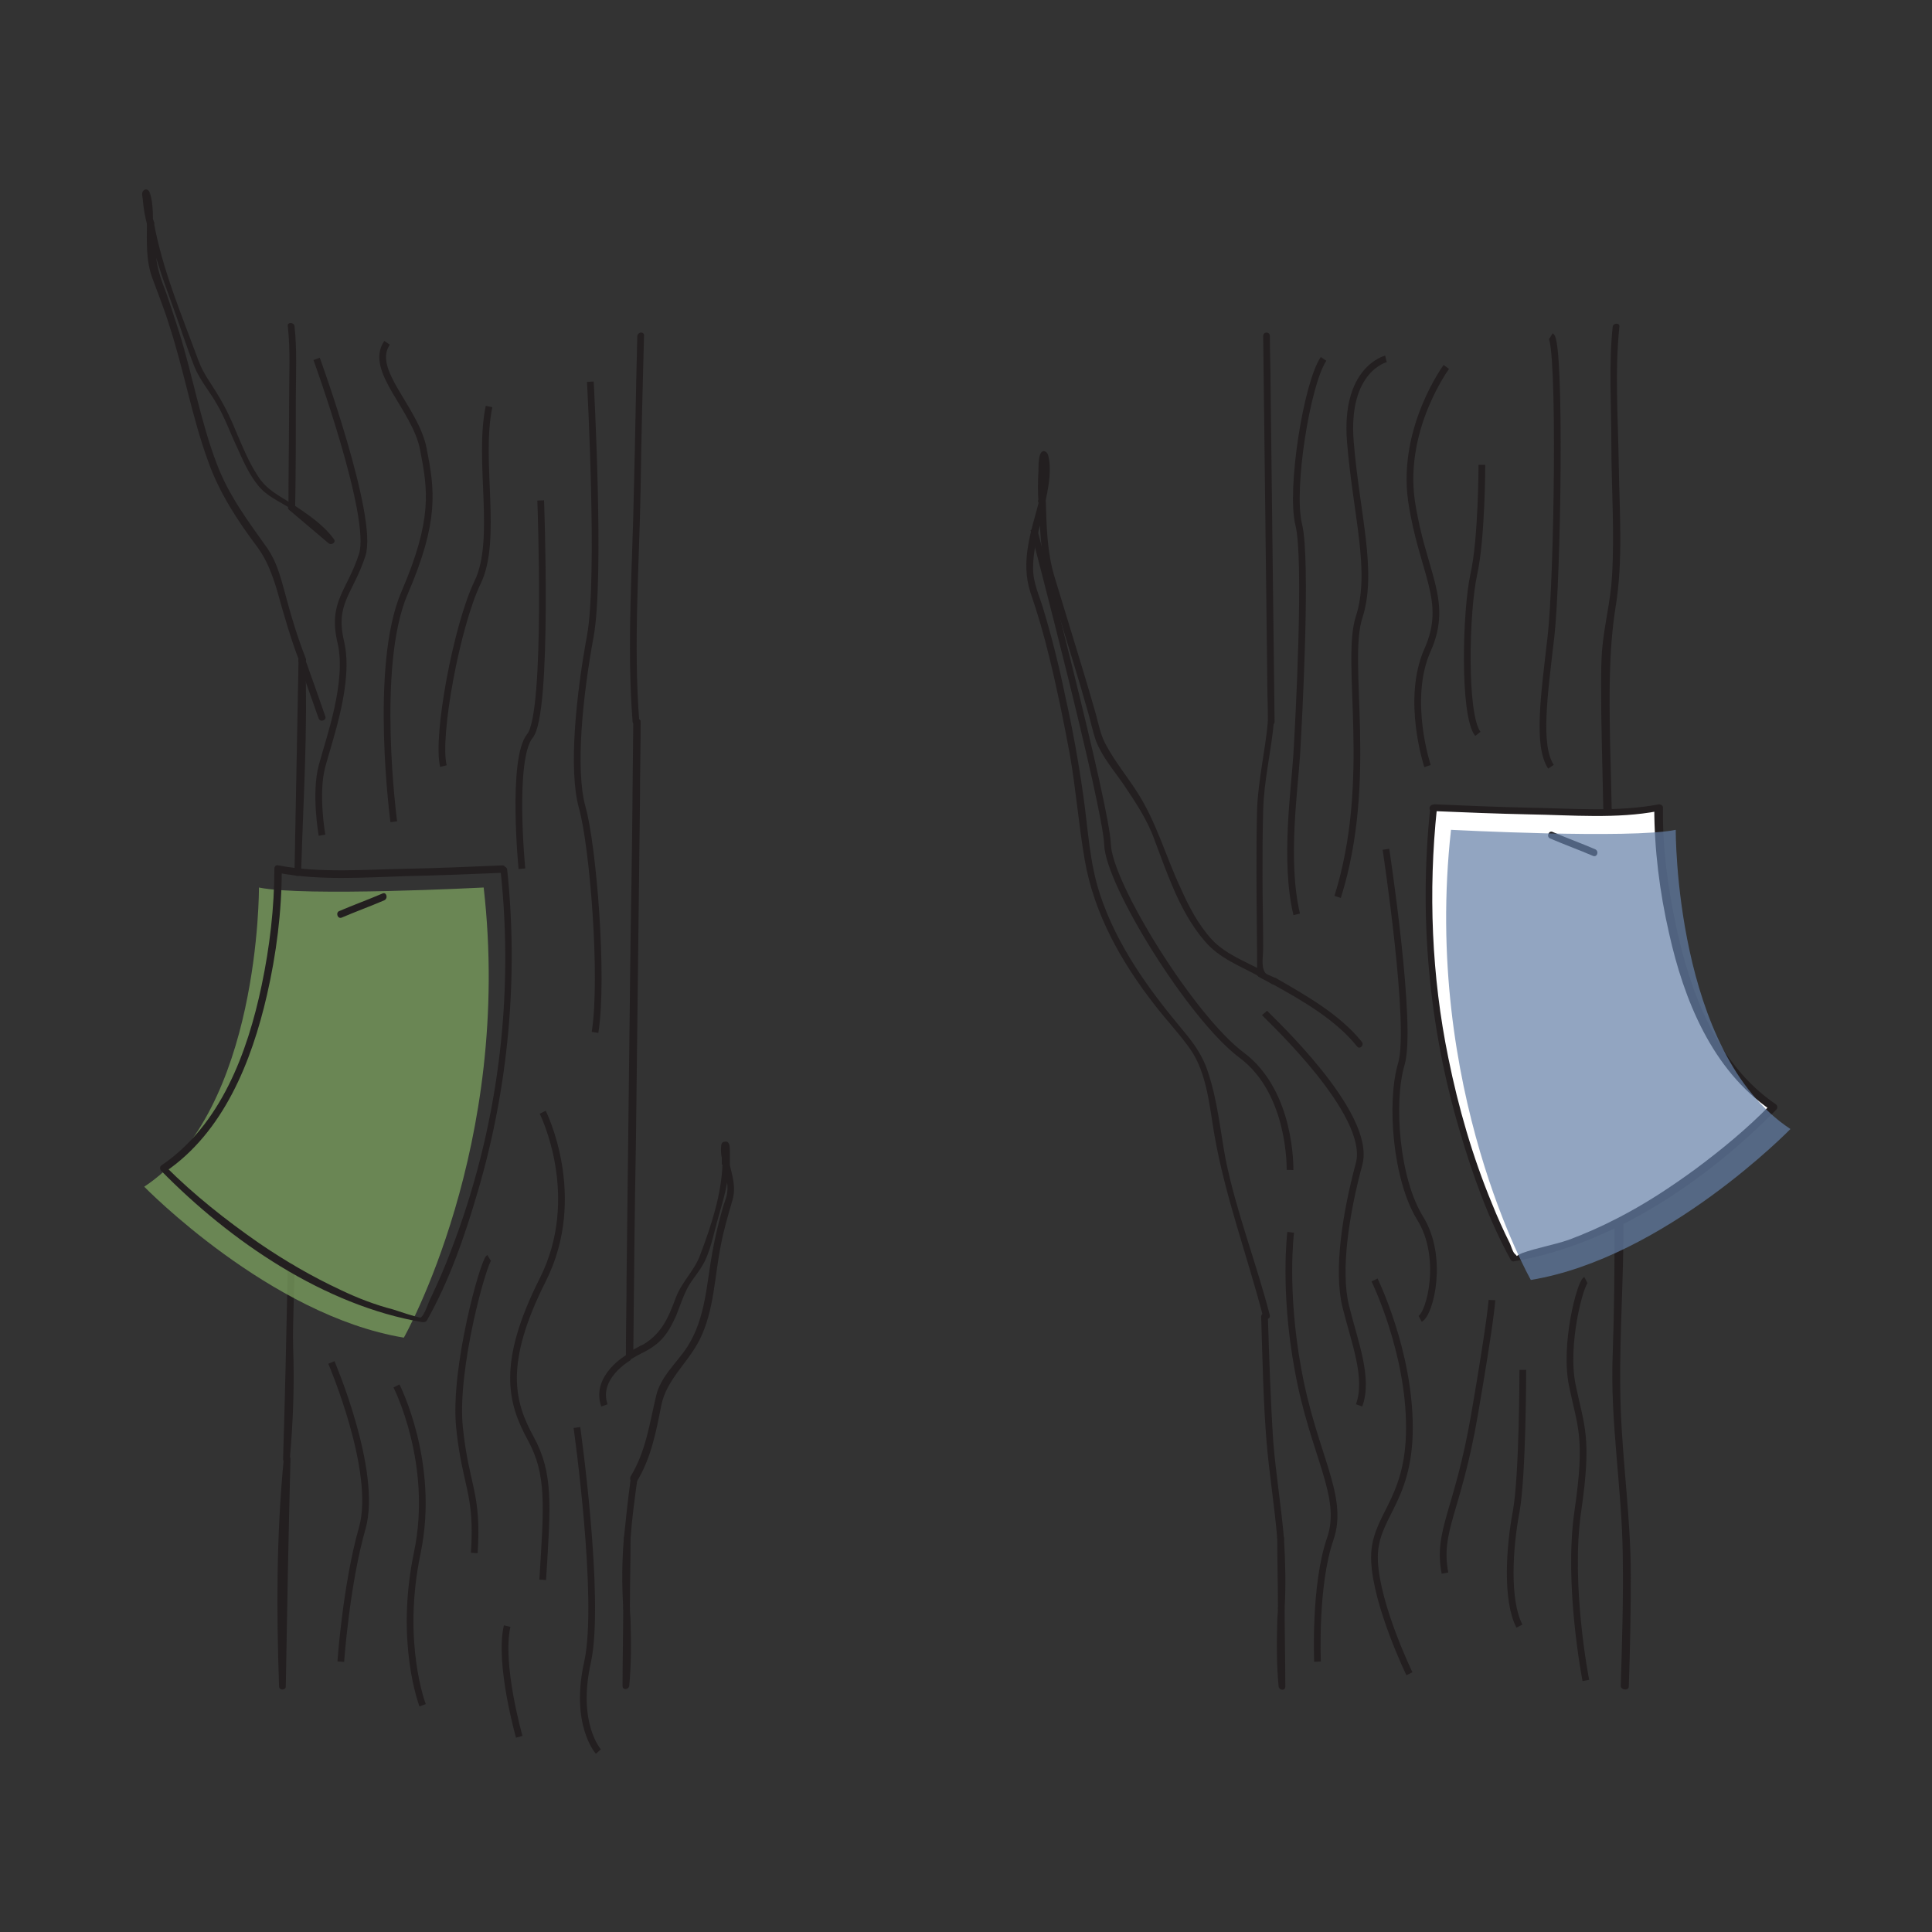 <?xml version="1.0" encoding="utf-8"?>
<!-- Generator: Adobe Illustrator 21.0.0, SVG Export Plug-In . SVG Version: 6.00 Build 0)  -->
<svg version="1.1" id="Layer_1" xmlns="http://www.w3.org/2000/svg" xmlns:xlink="http://www.w3.org/1999/xlink" x="0px" y="0px"
	 viewBox="0 0 288 288" style="enable-background:new 0 0 288 288;" xml:space="preserve">
<rect x="0" y="0" width="288" height="288" fill="#333333" stroke="none"/>
<style type="text/css">
	.st0{fill:#231F20;}
	.st1{fill:#FFFFFF;}
	.st2{fill:none;stroke:#010101;stroke-miterlimit:10;}
	.st3{opacity:0.7;}
	.st4{fill:#81AA63;}
	.st5{fill:#647FA6;}
	.st6{fill:none;stroke:#231F20;stroke-miterlimit:10;}
</style>
<g>
	<g>
		<g>
			<g>
				<path class="st0" d="M242.8,251.4c0.2-5.5,0.3-11,0.3-16.5c0-8.4-1.2-16.6-1.5-24.9c-0.3-8.3,0.3-16.7,0.4-25.1
					c0-7.2,0.1-14.5-0.3-21.7c-0.7-10.8-0.9-21.5-1.2-32.3c-0.2-6.9-0.3-13.8-0.5-20.7c-0.1-6.6-0.2-13,0.8-19.5
					c1.2-7.1,0.6-14.5,0.5-21.7c-0.1-6.7-0.6-13.6,0.1-20.3c0.1-0.6-0.9-0.6-1,0c-0.6,5.7-0.2,11.6-0.2,17.3
					c0,6.6,0.5,13.3,0.1,19.9c-0.2,3.7-1.2,7.4-1.5,11.2c-0.2,3.1-0.1,6.2-0.1,9.4c0.1,6.4,0.3,12.8,0.4,19.2
					c0.6,25.4,2.2,50.7,1.3,76.2c-0.4,10.1,1.4,20,1.5,30c0.1,6.5-0.1,13-0.3,19.5C241.8,252,242.8,252,242.8,251.4L242.8,251.4z"/>
			</g>
		</g>
		<g>
			<path class="st1" d="M213.5,120.4c0,0,26.8,1.4,33.5,0c0,0-0.2,33.2,17.1,44.6c0,0-18.7,19.2-38.7,22.5
				C225.4,187.5,209.2,159,213.5,120.4z"/>
		</g>
		<path class="st2" d="M42.9,182.7"/>
		<path class="st2" d="M44.6,122.8"/>
		<g>
			<g>
				<g>
					<path class="st0" d="M188.3,50.1c0.2,16.8,0.4,33.6,0.6,50.4c0,2.4,0.1,4.7,0.1,7.1c0,0.6,1,0.6,1,0
						c-0.2-16.8-0.4-33.6-0.6-50.4c0-2.4-0.1-4.7-0.1-7.1C189.3,49.4,188.3,49.4,188.3,50.1L188.3,50.1z"/>
				</g>
			</g>
			<g>
				<g>
					<path class="st0" d="M189,107.6c-0.4,4.3-1.4,8.5-1.6,12.8c-0.1,3.2-0.1,6.5-0.1,9.7c0,5,0.1,10.1,0.1,15.1
						c0,0.2,0.1,0.3,0.2,0.4c0.7,0.4,1.4,0.7,2,1.1c0.6,0.3,1.1-0.5,0.5-0.9c-1.3-0.7-1.5-0.4-1.8-1.5c-0.2-0.9,0-2.1,0-3
						c0-3.5-0.1-7.1-0.1-10.6c0-3.3,0-6.6,0.1-9.9c0.1-4.4,1.2-8.8,1.6-13.2C190.1,107,189.1,107,189,107.6L189,107.6z"/>
				</g>
			</g>
			<g>
				<g>
					<path class="st0" d="M190.4,241.7c-0.1,3.2-0.1,6.5,0.2,9.7c0.1,0.6,1,0.7,1,0c0-3.9-0.1-7.8-0.1-11.6c0-0.6-1-0.6-1,0
						C190.5,240.4,190.4,241,190.4,241.7c0,0.6,1,0.6,1,0c0-0.7,0.1-1.3,0.1-2c-0.3,0-0.7,0-1,0c0,3.9,0.1,7.8,0.1,11.6
						c0.3,0,0.7,0,1,0c-0.3-3.2-0.3-6.5-0.2-9.7C191.4,241,190.4,241,190.4,241.7z"/>
				</g>
			</g>
			<g>
				<g>
					<path class="st0" d="M188,196.3c0.2,6.2,0.3,12.4,0.8,18.6c0.4,4.8,1.2,9.6,1.6,14.5c0.1,0.6,1.1,0.6,1,0
						c-0.4-4.8-1.2-9.6-1.6-14.5c-0.4-6.2-0.6-12.4-0.8-18.6C189,195.6,188,195.6,188,196.3L188,196.3z"/>
				</g>
			</g>
			<g>
				<g>
					<path class="st0" d="M190.4,229.3c0,3.5,0.1,6.9,0.1,10.4c0,0.6,1,0.6,1,0c0.2-3.5,0.1-6.9-0.1-10.4
						C191.3,228.7,190.3,228.7,190.4,229.3c0.3,3.5,0.3,6.9,0.1,10.4c0.3,0,0.7,0,1,0c0-3.5-0.1-6.9-0.1-10.4
						C191.4,228.7,190.4,228.7,190.4,229.3z"/>
				</g>
			</g>
			<g>
				<g>
					<path class="st0" d="M156.4,68.6c-0.1-0.4-0.1-1.1-0.6-1.3c-0.4-0.2-0.7,0.2-0.8,0.6c-0.2,0.7-0.2,1.6-0.2,2.3
						c-0.1,1.6-0.1,3.1,0,4.7c0,0.6,0.8,0.7,1,0.1C156.2,73,156.7,70.8,156.4,68.6c-0.1-0.6-1.1-0.4-1,0.3c0.3,2-0.2,4-0.7,5.9
						c0.3,0,0.7,0.1,1,0.1c0-1.7,0-3.4,0-5c0-0.4,0.3-1.2,0.2-1.6c-0.1-0.2-0.4-0.5-0.6-0.1c0,0.1,0.1,0.6,0.2,0.7
						C155.5,69.5,156.5,69.3,156.4,68.6z"/>
				</g>
			</g>
			<g>
				<g>
					<path class="st0" d="M203,155.3c-3.3-4.1-8.3-6.9-12.8-9.5c-0.6-0.3-1.1,0.5-0.5,0.9c4.5,2.5,9.4,5.3,12.6,9.3
						C202.7,156.5,203.4,155.8,203,155.3L203,155.3z"/>
				</g>
			</g>
			<g>
				<g>
					<path class="st0" d="M188.2,144.7c-2.6-1.4-5.6-2.5-7.6-4.7c-2-2.2-3.4-4.9-4.6-7.6c-2.3-4.9-3.6-9.9-6.6-14.5
						c-1.5-2.3-3.2-4.4-4.5-6.8c-0.8-1.4-1.1-3-1.5-4.5c-1.3-4.6-2.7-9.1-4.1-13.7c-0.7-2.3-1.4-4.6-2.1-6.9
						c-1.1-3.6-1.2-7.5-1.3-11.2c0-0.6-0.8-0.7-1-0.1c-1.2,4.5-2.8,9-1.3,13.6c1.1,3.2,2,6.3,2.8,9.6c1.2,4.9,2.2,9.8,3.1,14.7
						c0.9,5.2,1.3,10.4,2.2,15.6c1.4,8.1,5.5,15.3,10.5,21.7c1.7,2.2,3.7,4.3,5.3,6.6c2.4,3.5,2.8,8.4,3.5,12.5
						c1.6,9.3,4.9,18.1,7.3,27.3c0.1,0.5,1,0.4,1-0.1v0c0-0.6-1-0.6-1,0v0c0.3,0,0.7-0.1,1-0.1c-2-7.8-5-15.4-6.6-23.3
						c-0.8-4.3-1.2-8.7-2.6-12.9c-0.8-2.6-2.3-4.6-4-6.6c-5-6-9.6-12.4-12.1-19.9c-1.6-4.8-1.8-9.8-2.5-14.7c-0.7-5-1.6-10-2.7-14.9
						c-0.9-4.4-2-8.8-3.3-13.1c-0.6-2-1.5-3.8-1.5-6c0-3.3,1.1-6.5,1.9-9.6c-0.3,0-0.7-0.1-1-0.1c0.1,3.4,0.2,6.9,1,10.2
						c0.5,2,1.2,4,1.8,6c1.5,5,3.1,10,4.5,15c0.4,1.4,0.7,2.9,1.2,4.3c0.9,2.3,2.6,4.3,4,6.3c1.8,2.7,3.6,5.3,4.7,8.4
						c0.9,2.4,1.8,4.9,2.8,7.2c1.2,2.8,2.7,5.6,4.7,7.9c2.2,2.6,5.3,3.7,8.2,5.3C188.2,145.9,188.7,145,188.2,144.7L188.2,144.7z"/>
				</g>
			</g>
		</g>
		<g>
			<g>
				<g>
					<path class="st0" d="M94,229.3c0.2-2.9,0.6-5.8,1-8.7c0.1-0.6-0.9-0.6-1,0c-0.4,2.9-0.7,5.8-1,8.7
						C92.9,229.9,93.9,229.9,94,229.3L94,229.3z"/>
				</g>
			</g>
			<g>
				<g>
					<path class="st0" d="M95,50.1c-0.2,7.5-0.3,15.1-0.5,22.6c-0.2,11.6-1.1,23.4-0.2,34.9c0.1,0.6,1.1,0.6,1,0
						c-0.9-11.5,0-23.4,0.2-34.9c0.1-7.5,0.3-15.1,0.5-22.6C96.1,49.4,95.1,49.4,95,50.1L95,50.1z"/>
				</g>
			</g>
			<g>
				<g>
					<path class="st0" d="M94,241.7c0-0.7-0.1-1.3-0.1-2c0-0.6-1-0.6-1,0c0,3.9-0.1,7.8-0.1,11.6c0,0.7,0.9,0.6,1,0
						C94.1,248.1,94.1,244.9,94,241.7c0-0.6-1-0.6-1,0c0.1,3.2,0.1,6.5-0.2,9.7c0.3,0,0.7,0,1,0c0-3.9,0.1-7.8,0.1-11.6
						c-0.3,0-0.7,0-1,0c0,0.7,0.1,1.3,0.1,2C93,242.3,94,242.3,94,241.7z"/>
				</g>
			</g>
			<g>
				<g>
					<path class="st0" d="M93.9,239.7c0-3.5,0.1-6.9,0.1-10.4c0-0.7-1-0.6-1,0c-0.3,3.5-0.3,6.9-0.1,10.4
						C92.9,240.4,93.9,240.4,93.9,239.7c-0.2-3.5-0.1-6.9,0.1-10.4c-0.3,0-0.7,0-1,0c0,3.5-0.1,6.9-0.1,10.4
						C92.9,240.4,93.9,240.4,93.9,239.7z"/>
				</g>
			</g>
			<g>
				<g>
					<path class="st0" d="M94.4,107.6c-0.1,10.7-0.2,21.4-0.4,32.1c-0.2,16.9-0.4,33.9-0.6,50.8c0,3.9-0.1,7.8-0.1,11.7
						c0,0.4,0.4,0.6,0.8,0.4c0.6-0.4,1.3-0.7,1.9-1.1c0.6-0.3,0.1-1.2-0.5-0.9c-0.6,0.3-1.3,0.7-1.9,1.1c0.3,0.1,0.5,0.3,0.8,0.4
						c0.1-10.7,0.2-21.4,0.4-32.1c0.2-16.9,0.4-33.9,0.6-50.8c0-3.9,0.1-7.8,0.1-11.7C95.4,107,94.4,107,94.4,107.6L94.4,107.6z"/>
				</g>
			</g>
			<g>
				<g>
					<path class="st0" d="M44,75.6c0.1-5.4,0.1-10.8,0.1-16.2c0-3.6,0.2-7.2-0.2-10.8c-0.1-0.6-1.1-0.6-1,0
						c0.4,3.6,0.2,7.2,0.2,10.8c0,5.4-0.1,10.8-0.1,16.2C43,76.3,44,76.3,44,75.6L44,75.6z"/>
				</g>
			</g>
			<g>
				<g>
					<path class="st0" d="M43.7,200.9c-0.1-4,0.2-8.1,0.2-12.1c0-0.6-1-0.6-1,0c-0.2,9.6-0.4,19.1-0.7,28.7c0,0.7,0.9,0.6,1,0
						C43.7,211.9,43.9,206.4,43.7,200.9c0-0.6-1-0.6-1,0c0.2,5.5,0,11-0.5,16.5c0.3,0,0.7,0,1,0c0.2-9.6,0.4-19.1,0.7-28.7
						c-0.3,0-0.7,0-1,0c0.1,4-0.3,8.1-0.2,12.1C42.7,201.5,43.7,201.5,43.7,200.9z"/>
				</g>
			</g>
			<g>
				<g>
					<path class="st0" d="M42.6,251.4c0.2-11.3,0.4-22.6,0.7-33.9c0-0.7-0.9-0.6-1,0c-1.1,11.3-1.1,22.6-0.7,33.9
						C41.6,252,42.6,252,42.6,251.4c-0.4-11.4-0.5-22.6,0.7-33.9c-0.3,0-0.7,0-1,0c-0.2,11.3-0.4,22.6-0.7,33.9
						C41.6,252,42.6,252,42.6,251.4z"/>
				</g>
			</g>
			<g>
				<g>
					<path class="st0" d="M44.9,129.7c0.3-10.4,1-20.9,0.6-31.2c0-0.6-1-0.6-1,0c-0.2,10.5-0.4,21.1-0.6,31.6c0,0.7,0.9,0.6,1,0
						C44.9,129.9,44.9,129.8,44.9,129.7c0-0.6-1-0.6-1,0c0,0.1,0,0.2,0,0.4c0.3,0,0.7,0,1,0c0.2-10.5,0.4-21.1,0.6-31.6
						c-0.3,0-0.7,0-1,0c0.5,10.4-0.3,20.9-0.6,31.2C43.9,130.3,44.9,130.3,44.9,129.7z"/>
				</g>
			</g>
			<g>
				<g>
					<path class="st0" d="M94.9,220.9c2.2-3.6,2.9-7.5,3.7-11.5c0.8-3.8,4-6.3,5.7-9.7c2.2-4.4,2.2-9.5,3.2-14.3
						c0.4-2.1,1-4.1,1.6-6.2c0.7-2.1,0.1-3.8-0.4-5.9c-0.1-0.6-1-0.4-1,0.1c-0.1,4.5-1.7,9.4-3.3,13.6c-0.8,2.3-2.7,4-3.6,6.3
						c-1.2,3.2-2.2,5.7-5.4,7.4c-0.6,0.3-0.1,1.2,0.5,0.9c2.6-1.3,3.7-2.8,4.9-5.5c0.6-1.5,1.1-3.1,1.9-4.5c0.8-1.3,1.9-2.5,2.5-3.9
						c0.9-2,1.3-4.3,1.9-6.3c0.8-2.8,1.5-5.1,1.6-8.1c-0.3,0-0.7,0.1-1,0.1c0.4,1.4,0.9,2.9,0.7,4.4c-0.1,0.8-0.5,1.6-0.7,2.4
						c-0.6,2.1-1.1,4.2-1.5,6.4c-0.9,4.9-1,9.8-3.7,14.1c-1.6,2.5-4,4.4-4.7,7.4c-1,4.2-1.5,8.2-3.8,12
						C93.7,220.9,94.6,221.4,94.9,220.9L94.9,220.9z"/>
				</g>
			</g>
			<g>
				<g>
					<path class="st0" d="M107.5,170.9c-0.1,0.9,0.1,1.8,0.3,2.7c0.1,0.6,1,0.4,1-0.1c0-0.6,0-1.2,0-1.8c0-0.4,0-0.8-0.1-1.1
						c-0.1-0.3-0.3-0.5-0.7-0.4C107.6,170.2,107.5,170.6,107.5,170.9c-0.1,0.6,0.8,0.9,1,0.3c0-0.1,0-0.1,0-0.2
						c0.1-0.2,0-0.1-0.3,0.2c-0.1,0-0.3,0-0.4-0.1c-0.5-0.3-0.1-0.3-0.2-0.1c0,0,0,0.1,0,0.2c0,0.2,0,0.4,0,0.6c0,0.6,0,1.2,0,1.8
						c0.3,0,0.7-0.1,1-0.1c-0.2-0.7-0.4-1.5-0.3-2.2C108.5,170.5,107.6,170.2,107.5,170.9z"/>
				</g>
			</g>
			<g>
				<g>
					<path class="st0" d="M43.7,75.2c-2.1-1.3-4-2.2-5.3-4.3c-1.3-2-2.2-4.2-3.1-6.3c-0.8-2-1.7-3.9-2.8-5.7c-1-1.7-2.2-3.2-2.9-5.1
						c-2.5-6.8-5.4-13.6-6.7-20.8c-0.1-0.6-1-0.4-1,0.1c0,2.9-0.2,5.8,0.9,8.6c0.8,2.2,1.7,4.4,2.4,6.7c2.2,6.7,3.4,13.7,5.8,20.3
						c1.7,4.8,4.4,8.9,7.4,12.9c1.4,1.9,2.2,4.1,2.9,6.4c1,3.6,2,7.1,3.3,10.5c0.2,0.6,1.2,0.3,1-0.3c-1.3-3.3-2.3-6.7-3.2-10.1
						c-0.6-2.2-1.2-4.4-2.5-6.3c-2.9-4.1-5.8-7.9-7.6-12.7c-2.4-6.3-3.6-13.2-5.6-19.6c-0.8-2.4-1.5-4.8-2.4-7.1
						c-1.2-3.1-1.3-6-1.3-9.3c-0.3,0-0.7,0.1-1,0.1c0.8,4.3,2.2,8.2,3.7,12.3c1.1,3,2.1,6.2,3.3,9.2c0.8,2,2.3,3.7,3.3,5.5
						c1.2,2,2,4.3,3,6.4c0.9,2,1.8,4.1,3.2,5.8c1.3,1.6,3.1,2.3,4.8,3.4C43.8,76.4,44.3,75.6,43.7,75.2L43.7,75.2z"/>
				</g>
			</g>
			<g>
				<g>
					<path class="st0" d="M43.1,76c2,1.7,3.9,3.3,5.9,5c0.4,0.3,1.1-0.1,0.8-0.6c-1.6-2.2-3.9-3.7-6.1-5.2c-0.5-0.3-1,0.5-0.5,0.9
						c2.1,1.3,4.2,2.8,5.7,4.8c0.3-0.2,0.5-0.4,0.8-0.6c-2-1.7-3.9-3.3-5.9-5C43.4,74.9,42.6,75.6,43.1,76z"/>
				</g>
			</g>
			<g>
				<g>
					<path class="st0" d="M22.8,33.2c0-1.1,0-2.3-0.2-3.4c-0.1-0.4-0.2-1.3-0.6-1.5c-0.2-0.1-0.4-0.1-0.6,0.1
						c-0.4,0.3-0.1,1.1-0.1,1.5c0.1,1.2,0.3,2.3,0.6,3.5c0.1,0.6,1.1,0.4,1-0.3c-0.2-0.9-0.3-1.9-0.5-2.8c0-0.3-0.1-0.6-0.1-1
						c0-0.1,0-0.2,0-0.3c-0.1-0.2,0.2-0.2-0.1,0.1c-0.2,0-0.4,0.1-0.6,0.1c-0.2-0.1-0.1-0.1,0,0.2c0.1,0.4,0.2,0.8,0.2,1.2
						c0.1,0.9,0.1,1.8,0.1,2.7C21.8,33.9,22.8,33.9,22.8,33.2z"/>
				</g>
			</g>
			<g>
				<g>
					<path class="st0" d="M44.5,98.6c1,2.8,2,5.7,3,8.5c0.2,0.6,1.2,0.3,1-0.3c-1-2.9-2-5.7-3-8.5C45.3,97.7,44.3,98,44.5,98.6
						c1.1,2.8,2.1,5.7,3,8.5c0.3-0.1,0.6-0.2,1-0.3c-1-2.8-2-5.7-3-8.5C45.3,97.7,44.3,98,44.5,98.6z"/>
				</g>
			</g>
		</g>
		<g>
			<g>
				<path class="st0" d="M231.1,125c2.1,0.9,4.3,1.7,6.4,2.6c0.6,0.2,0.9-0.7,0.3-1c-2.1-0.9-4.3-1.7-6.4-2.6
					C230.8,123.8,230.5,124.8,231.1,125L231.1,125z"/>
			</g>
		</g>
		<g class="st3">
			<path class="st4" d="M72.1,132.3c0,0-26.8,1.4-33.5,0c0,0,0.2,33.2-17.1,44.6c0,0,18.7,19.2,38.7,22.5
				C60.2,199.4,76.5,170.8,72.1,132.3z"/>
		</g>
		<g>
			<g>
				<path class="st0" d="M74.9,129c-4.7,0.2-9.3,0.4-14,0.5c-6.3,0.1-13.2,0.7-19.4-0.5c-0.3-0.1-0.6,0.1-0.6,0.5
					c0,5.8-0.7,11.7-1.9,17.4c-2.1,10-6.1,20.8-14.9,26.8c-0.3,0.2-0.3,0.5-0.1,0.8c10.3,10.5,24.3,20.1,39,22.6
					c0.2,0,0.4,0,0.6-0.2c3.4-6,5.7-12.7,7.6-19.2c4.6-15.6,6.1-32,4.4-48.1c-0.1-0.6-1.1-0.6-1,0c2.1,19.2-0.4,38.8-7.4,56.9
					c-0.9,2.4-1.9,4.7-3,7c-0.3,0.5-0.9,2.6-1.5,2.9c-0.2,0.1-3.5-1-4.1-1.2c-2.7-0.7-5.3-1.7-7.8-2.9c-4.3-2-8.4-4.4-12.2-7
					c-4.9-3.4-9.7-7.2-13.9-11.4c0,0.3-0.1,0.5-0.1,0.8c8.7-5.9,12.9-16.4,15.2-26.4c1.4-6.1,2.2-12.4,2.2-18.7
					c-0.2,0.2-0.4,0.3-0.6,0.5c6.2,1.2,12.9,0.7,19.2,0.5c4.8-0.1,9.7-0.3,14.5-0.5C75.5,130,75.5,129,74.9,129z"/>
			</g>
		</g>
		<g>
			<g>
				<path class="st0" d="M57,133.2c-2.1,0.9-4.3,1.7-6.4,2.6c-0.6,0.2-0.3,1.2,0.3,1c2.1-0.9,4.3-1.7,6.4-2.6
					C57.9,133.9,57.6,132.9,57,133.2L57,133.2z"/>
			</g>
		</g>
		<g>
			<g>
				<path class="st0" d="M213.5,120.9c4.8,0.2,9.7,0.4,14.5,0.5c6.3,0.1,13,0.7,19.2-0.5c-0.2-0.2-0.4-0.3-0.6-0.5
					c0,6.2,0.8,12.6,2.2,18.7c2.2,9.9,6.4,20.4,15.2,26.4c0-0.3-0.1-0.5-0.1-0.8c-3.4,3.5-7.3,6.7-11.2,9.6
					c-3.7,2.7-7.5,5.2-11.6,7.3c-2.3,1.2-4.8,2.3-7.2,3.2c-2.3,0.8-4.8,1.2-7,2c-1.2,0.5-0.5,0.6-1.1,0.1c-0.3-0.3-0.5-1-0.7-1.5
					c-1-2-1.9-4-2.7-6c-2.9-7-5-14.3-6.5-21.7c-2.5-12.2-3-24.8-1.7-37.2c0.1-0.6-0.9-0.6-1,0c-1.7,16.2-0.2,32.6,4.4,48.1
					c1.9,6.5,4.3,13.2,7.6,19.2c0.1,0.2,0.3,0.3,0.6,0.2c14.7-2.5,28.7-12.1,39-22.6c0.2-0.2,0.2-0.6-0.1-0.8
					c-8.8-6-12.8-16.8-14.9-26.8c-1.2-5.7-2-11.6-1.9-17.4c0-0.3-0.3-0.5-0.6-0.5c-6.3,1.2-13.1,0.6-19.4,0.5
					c-4.7-0.1-9.3-0.3-14-0.5C212.9,119.9,212.9,120.9,213.5,120.9z"/>
			</g>
		</g>
		<g class="st3">
			<path class="st5" d="M216.3,123.7c0,0,26.8,1.4,33.5,0c0,0-0.2,33.2,17.1,44.6c0,0-18.7,19.2-38.7,22.5
				C228.2,190.8,212,162.3,216.3,123.7z"/>
		</g>
	</g>
	<path class="st6" d="M47.2,53.5c0,0,8.6,23.6,6.8,29.2s-4.6,7.1-3.2,13c1.4,5.9-1.7,14.4-2.8,18.5c-1.1,4.1,0,10.3,0,10.3"/>
	<path class="st6" d="M88,56.9c0,0,1.6,29.2,0,37.9c-1.6,8.7-2.8,19.9-1.2,25.6c1.6,5.7,3.2,25.3,1.9,33.5"/>
	<path class="st6" d="M80.6,74.6c0,0,1.2,31.7-1.6,35.1c-2.8,3.4-1.2,19.8-1.2,19.8"/>
	<path class="st6" d="M58.7,122.5c0,0-3.1-23.2,1.6-34.1s4-15.4,2.8-21.5c-1.2-6.1-8.2-11.7-5.4-15.8"/>
	<path class="st6" d="M72.9,60.6c-1.7,8.1,1.4,19.8-1.7,26.2s-6.2,23-5.1,27.4"/>
	<path class="st6" d="M49.4,203.1c0,0,7,16.3,4.6,24.7s-3.2,19.9-3.2,19.9"/>
	<path class="st6" d="M80.9,165.8c0,0,6.3,12.5,0,25s-4.7,18.3-1.8,23.6c2.9,5.3,2.5,9.9,1.8,21.1"/>
	<path class="st6" d="M72.9,187.5c-0.8,0.5-5.3,16.5-4.4,25.3c0.9,8.8,2.8,9.7,2.2,18.7"/>
	<path class="st6" d="M59.1,206.6c0,0,5.9,11.5,3.1,24.9s0.8,22.7,0.8,22.7"/>
	<path class="st6" d="M75.6,242.4c-1.3,5.6,1.8,16.5,1.8,16.5"/>
	<path class="st6" d="M86,212.8c0,0,3.6,25.5,1.6,34.9c-2.1,9.3,1.6,13.4,1.6,13.4"/>
	<path class="st6" d="M93.8,202.3c0,0-5.2,2.9-3.7,7.2"/>
	<path class="st6" d="M197.3,53.5c-2.5,3.7-5,19.5-3.7,24.7s0,29.4-0.3,34.3c-0.3,5-1.9,15.9,0,23.8"/>
	<path class="st6" d="M206.6,53.5c0,0-6.2,1.5-5.3,12.4s3.5,19.3,1.3,26.1s2.3,24.2-3.2,41.7"/>
	<path class="st6" d="M215.6,54.7c0,0-6.7,9.1-5.2,19.9c1.6,10.8,5.7,14.9,2.4,22.3s0,17.3,0,17.3"/>
	<path class="st6" d="M220.9,69.3c0,0,0,10.9-1.2,16.3s-1.6,21,0.6,23.8"/>
	<path class="st6" d="M231.2,50.1c1.5,0.9,1,36.1,0,44.8s-2.1,16.2,0,19.4"/>
	<path class="st6" d="M154.1,78.9c0,0,10.8,41.1,11,47s12.5,25.8,20,31.4s7.2,17.1,7.2,17.1"/>
	<path class="st6" d="M188.5,151c0.6,0.7,16.1,15,14.1,22.5c-2,7.4-3.3,15.9-2,21.2s3.5,10.7,2,14.8"/>
	<path class="st6" d="M206.6,126.6c0,0,4,26.3,2.3,32s-0.8,17.2,2.8,23s1.5,14.2,0,15"/>
	<path class="st6" d="M236.4,190.8c-0.8,0.4-3.3,9.6-2,15.8s2.4,7.7,0.8,18.7c-1.6,11,1.2,25.2,1.2,25.2"/>
	<path class="st6" d="M192.4,183.7c0,0-1.1,8.6,1.1,20.5c2.3,12.7,7,18.8,4.8,25.2c-2.4,6.9-1.9,18.3-1.9,18.3"/>
	<path class="st6" d="M204.9,190.8c0,0,5.2,10.6,5.2,22c0,11.4-5.5,13.2-5.2,19.9s5.2,16.8,5.2,16.8"/>
	<path class="st6" d="M222.4,193.8c0,0-0.1,2.6-2.6,17.1s-5.6,17.2-4.4,23.6"/>
	<path class="st6" d="M227,204.2c0,0,0,15.9-1,21.2c-1,5.3-1.5,13.2,0.5,17"/>
</g>
</svg>
